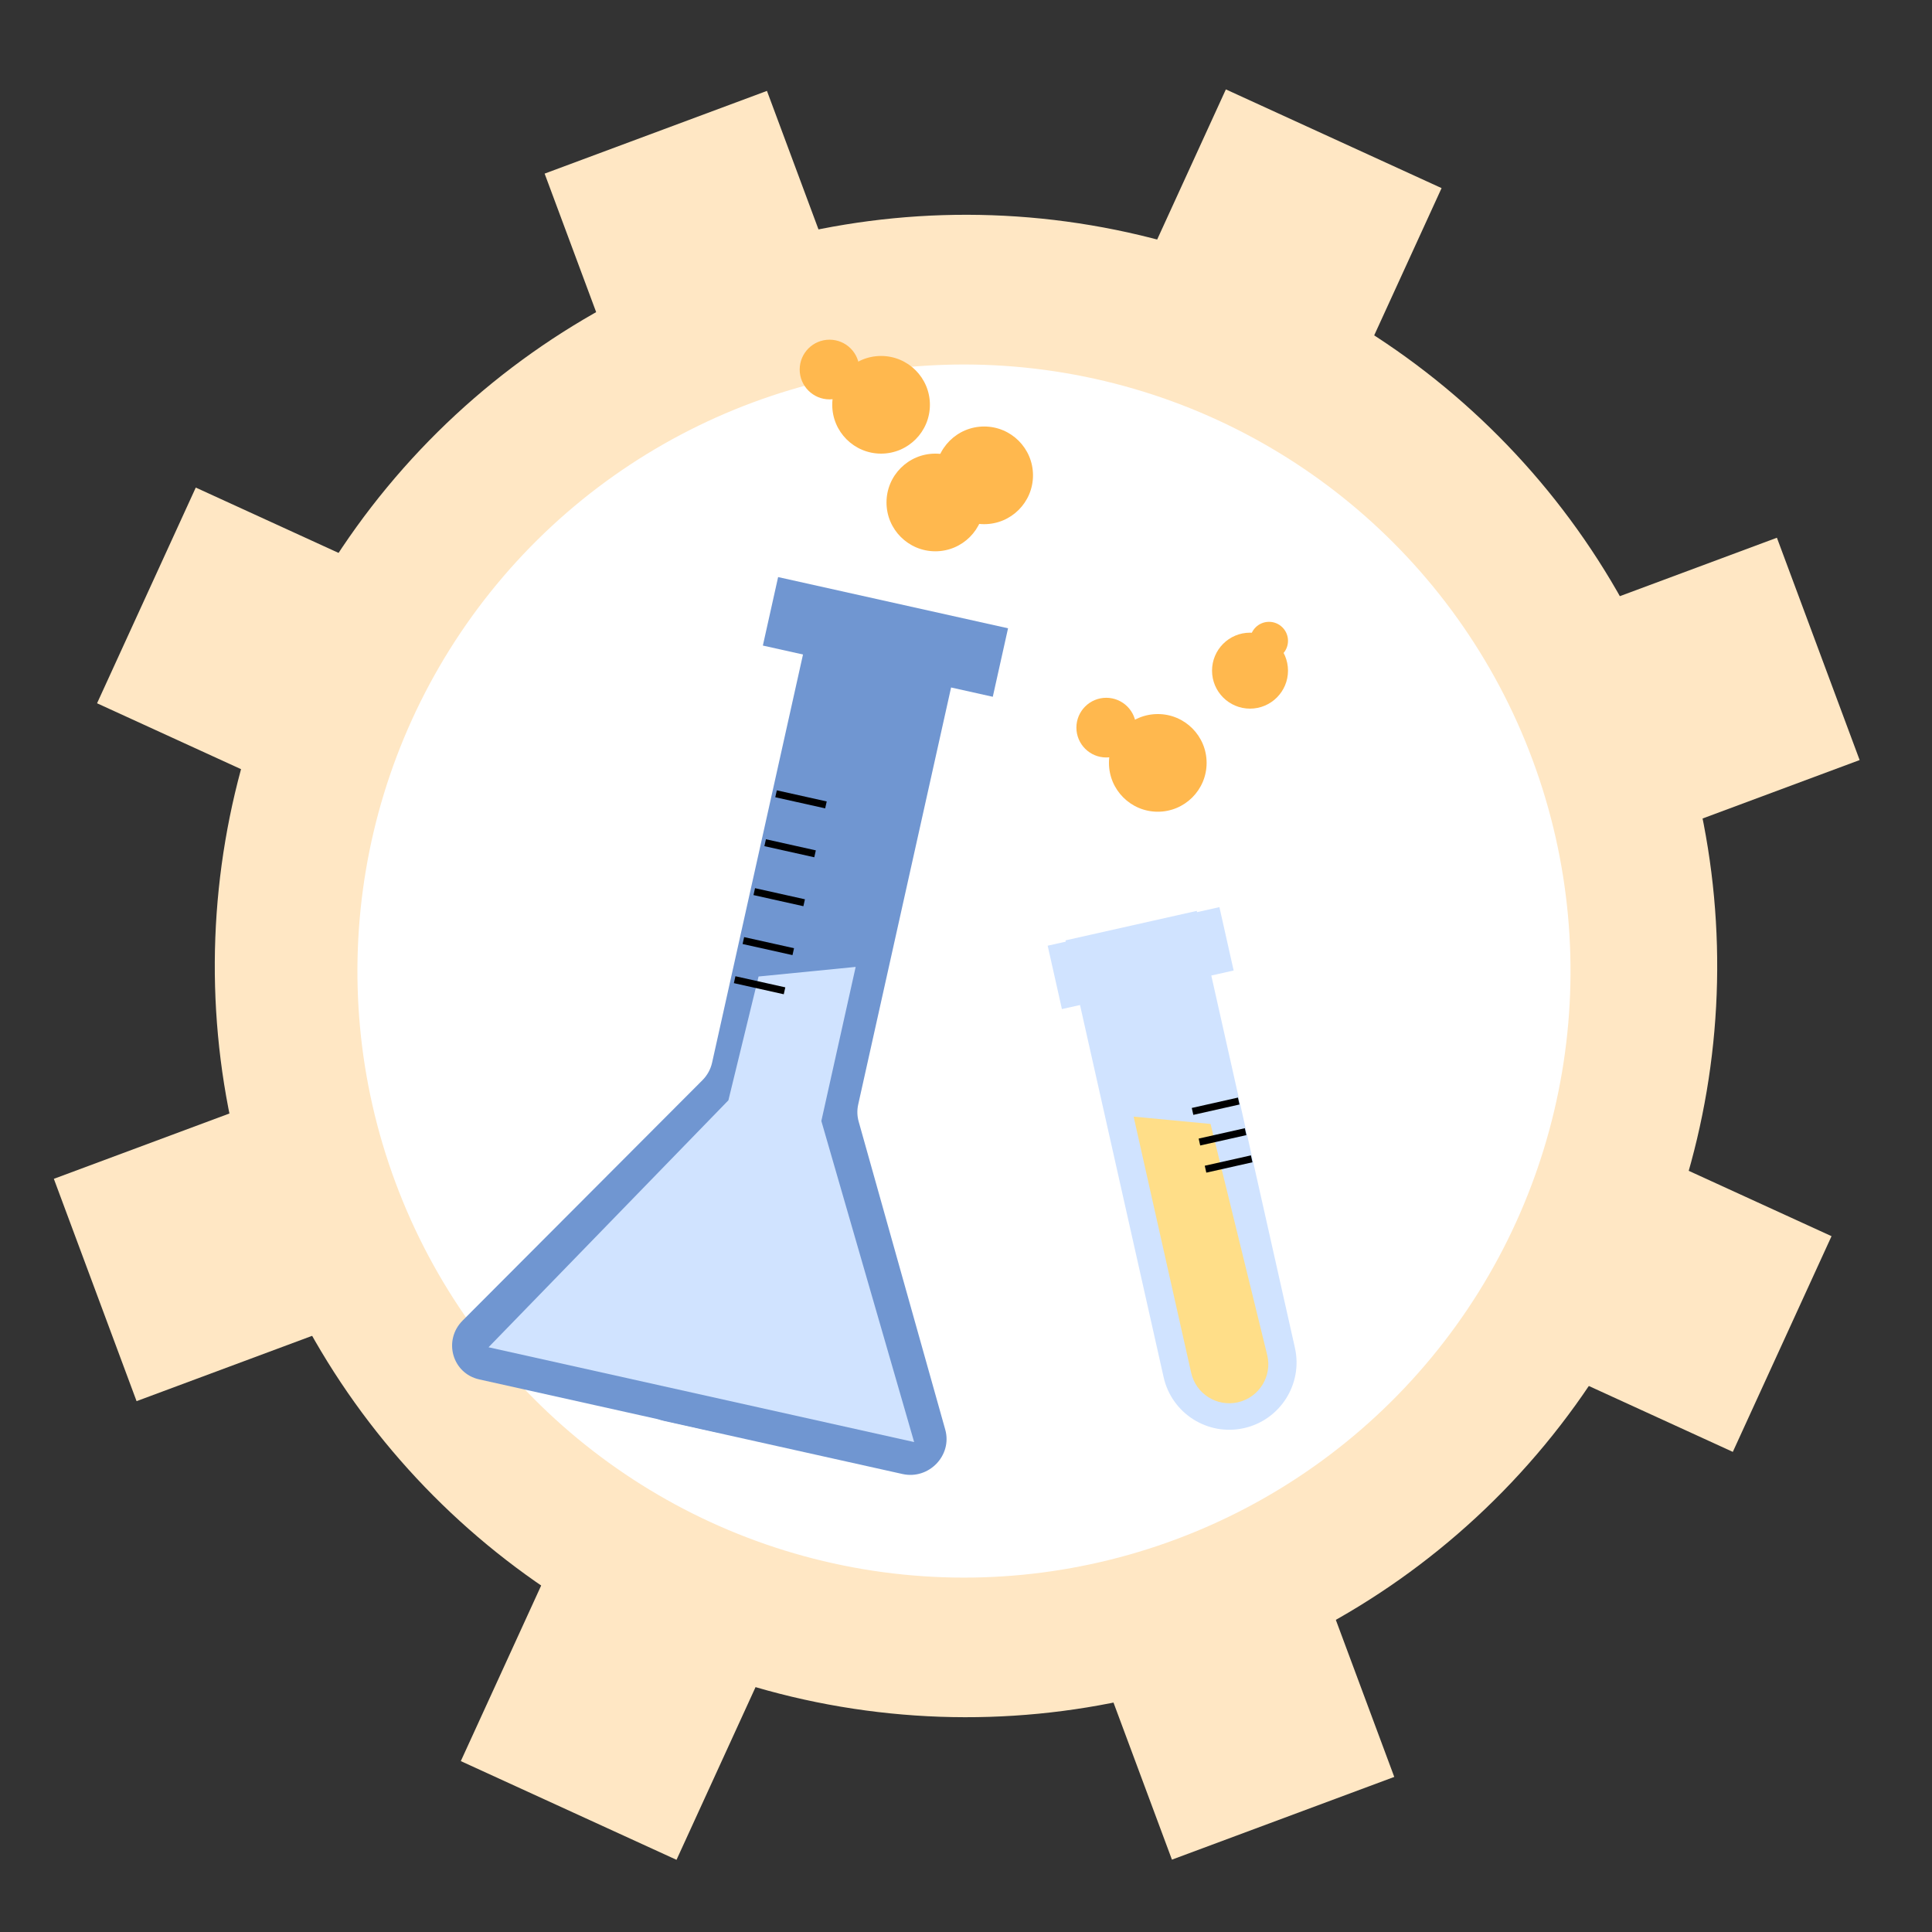 <svg width="273" height="273" viewBox="0 0 273 273" fill="none" xmlns="http://www.w3.org/2000/svg">
<rect x="0" y="0" width="273" height="273" fill="#333333" stroke="none"/>
<circle cx="136.5" cy="136.5" r="106.148" transform="rotate(-20.409 136.5 136.5)" fill="#FFE7C4"/>
<circle cx="136.214" cy="137.214" r="85.707" transform="rotate(-20.409 136.214 137.214)" fill="white"/>
<rect x="76.958" y="24.533" width="33.52" height="34.79" transform="rotate(-20.409 76.958 24.533)" fill="#FFE7C4"/>
<rect x="154.018" y="231.648" width="33.52" height="33.212" transform="rotate(-20.409 154.018 231.648)" fill="#FFE7C4"/>
<rect x="216.979" y="88.674" width="36.39" height="33.52" transform="rotate(-20.409 216.979 88.674)" fill="#FFE7C4"/>
<rect x="7.609" y="166.573" width="40.385" height="33.52" transform="rotate(-20.409 7.609 166.573)" fill="#FFE7C4"/>
<rect x="13.715" y="99.376" width="33.52" height="34.86" transform="rotate(-65.409 13.715 99.376)" fill="#FFE7C4"/>
<rect x="215.947" y="191.927" width="33.52" height="31.791" transform="rotate(-65.409 215.947 191.927)" fill="#FFE7C4"/>
<rect x="160.353" y="40.752" width="30.924" height="33.52" transform="rotate(-65.409 160.353 40.752)" fill="#FFE7C4"/>
<rect x="65.115" y="248.852" width="37.448" height="33.52" transform="rotate(-65.409 65.115 248.852)" fill="#FFE7C4"/>
<path d="M114.368 88.44C114.978 85.703 117.732 83.954 120.47 84.564L129.586 86.594C132.282 87.195 133.931 89.855 133.271 92.536L107.157 198.578C106.496 201.26 103.776 202.947 101.081 202.346L67.716 194.915C63.904 194.066 62.586 189.391 65.372 186.599L99.256 152.638C99.939 151.953 100.414 151.091 100.622 150.156L114.368 88.44Z" fill="#7096D1"/>
<path d="M135.332 92.929C135.922 90.277 134.274 87.686 131.622 87.095L122.287 85.016C119.592 84.416 116.872 86.103 116.211 88.784L90.097 194.826C89.436 197.508 91.086 200.168 93.781 200.768L127.528 208.285C131.256 209.115 134.59 205.649 133.567 202.008L121.331 158.473C121.112 157.694 121.09 156.869 121.268 156.072L135.332 92.929Z" fill="#7096D1"/>
<path d="M102.926 155.476L107.188 137.984L120.91 136.627L116.06 158.402L129.173 203.769L69.032 190.373L102.926 155.476Z" fill="#D0E3FF"/>
<line x1="105.041" y1="132.904" x2="112.091" y2="134.474" stroke="black"/>
<line x1="103.809" y1="138.434" x2="110.859" y2="140.005" stroke="black"/>
<line x1="109.66" y1="112.166" x2="116.71" y2="113.736" stroke="black"/>
<line x1="106.581" y1="125.991" x2="113.631" y2="127.562" stroke="black"/>
<line x1="108.12" y1="119.078" x2="115.17" y2="120.649" stroke="black"/>
<rect x="109.951" y="81.543" width="33.286" height="9.915" transform="rotate(12.557 109.951 81.543)" fill="#7096D1"/>
<circle cx="139.067" cy="67.167" r="6.9" fill="#FFB84E"/>
<circle cx="124.5" cy="57.2" r="6.9" fill="#FFB84E"/>
<circle cx="117.217" cy="52.217" r="4.217" fill="#FFB84E"/>
<circle cx="132.167" cy="71" r="6.9" fill="#FFB84E"/>
<circle cx="179.317" cy="90.55" r="2.683" fill="#FFB84E"/>
<circle cx="163.6" cy="107.8" r="6.9" fill="#FFB84E"/>
<circle cx="156.317" cy="102.817" r="4.217" fill="#FFB84E"/>
<circle cx="176.633" cy="94.767" r="5.367" fill="#FFB84E"/>
<path d="M150.559 132.879L169.11 128.712L182.976 190.441C184.127 195.564 180.907 200.65 175.785 201.8C170.662 202.951 165.576 199.731 164.426 194.608L150.559 132.879Z" fill="#D0E3FF"/>
<path d="M160.185 157.783L171.06 158.817L179.06 191.454C179.796 194.455 177.924 197.475 174.91 198.153C171.936 198.821 168.984 196.951 168.316 193.978L160.185 157.783Z" fill="#FFDE88"/>
<rect x="148.041" y="133.632" width="24.872" height="9.179" transform="rotate(-12.66 148.041 133.632)" fill="#D0E3FF"/>
<line x1="168.513" y1="157.048" x2="175.037" y2="155.582" stroke="black"/>
<path d="M170.347 165.212L176.87 163.747" stroke="black"/>
<path d="M169.485 161.374L176.008 159.909" stroke="black"/>
</svg>
